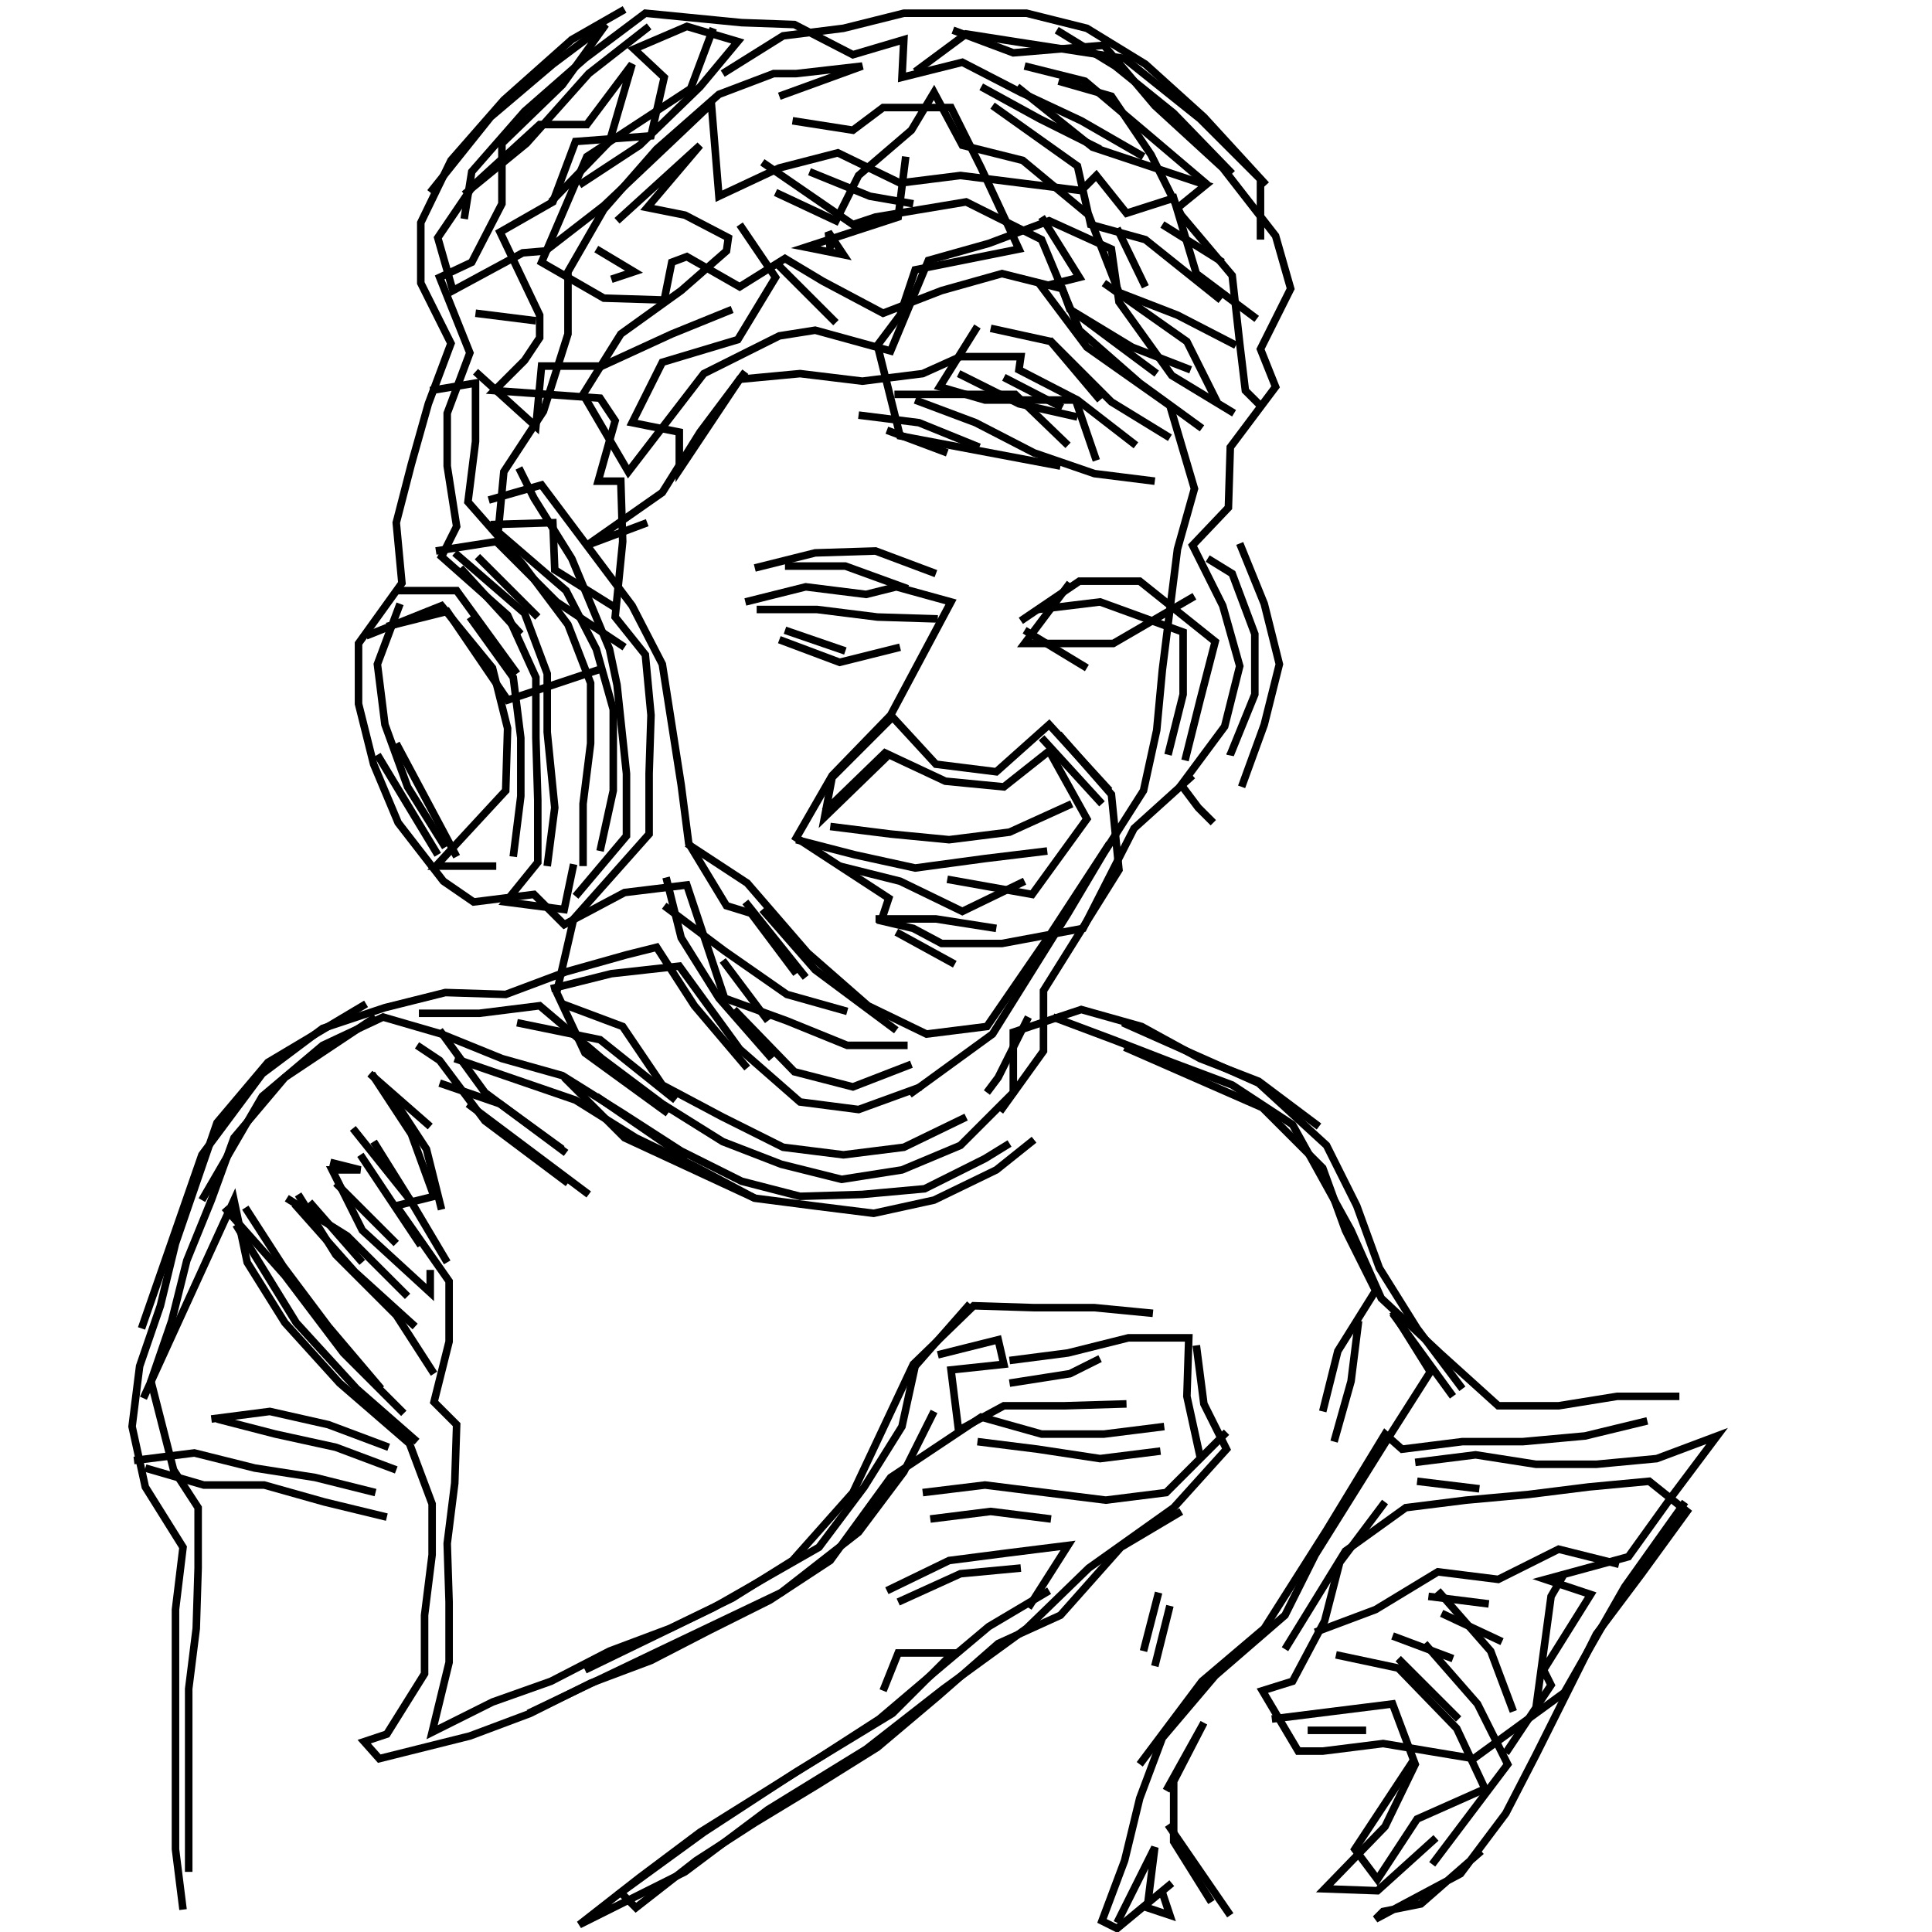 <?xml version="1.0" encoding="UTF-8"?>
<svg xmlns="http://www.w3.org/2000/svg" xmlns:xlink="http://www.w3.org/1999/xlink" width="1935.118" height="1935.118" viewBox="0 0 1935.118 1935.118" version="1.1">
<g id="surface1">
<path style="fill:none;stroke-width:2;stroke-linecap:butt;stroke-linejoin:miter;stroke:rgb(0%,0%,0%);stroke-opacity:1;stroke-miterlimit:4;" d="M 165.5 2.5 L 151.5 10.5 L 133.5 26.5 L 119.5 42.5 L 111.5 59 L 111.5 75 L 119.5 91 L 113.5 107 L 109 123 L 105 138.5 L 106.5 154.5 L 95 170.5 L 95 186.5 L 99 202.5 L 105.5 218 L 117.5 233.5 L 125.5 239 L 141.5 236.999 L 149.5 245 L 165.5 236.5 L 182 234.5 L 192 264.5 L 208.5 270.5 L 224.5 277 L 240.5 277 " transform="matrix(3.78,0,0,3.78,0,0)"/>
<path style="fill:none;stroke-width:2;stroke-linecap:butt;stroke-linejoin:miter;stroke:rgb(0%,0%,0%);stroke-opacity:1;stroke-miterlimit:4;" d="M 253 255.5 L 237.5 247 " transform="matrix(3.78,0,0,3.78,0,0)"/>
<path style="fill:none;stroke-width:2;stroke-linecap:butt;stroke-linejoin:miter;stroke:rgb(0%,0%,0%);stroke-opacity:1;stroke-miterlimit:4;" d="M 232 243.5 L 248 243.5 L 264 246 " transform="matrix(3.78,0,0,3.78,0,0)"/>
<path style="fill:none;stroke-width:2;stroke-linecap:butt;stroke-linejoin:miter;stroke:rgb(0%,0%,0%);stroke-opacity:1;stroke-miterlimit:4;" d="M 271.5 233.5 L 255 241.501 L 238.5 233.5 L 222.5 229.5 " transform="matrix(3.78,0,0,3.78,0,0)"/>
<path style="fill:none;stroke-width:2;stroke-linecap:butt;stroke-linejoin:miter;stroke:rgb(0%,0%,0%);stroke-opacity:1;stroke-miterlimit:4;" d="M 220 219 L 236 221 L 251.5 222.5 L 267.5 220.5 L 284 213 " transform="matrix(3.78,0,0,3.78,0,0)"/>
<path style="fill:none;stroke-width:2;stroke-linecap:butt;stroke-linejoin:miter;stroke:rgb(0%,0%,0%);stroke-opacity:1;stroke-miterlimit:4;" d="M 292 213 L 276 195.5 " transform="matrix(3.78,0,0,3.78,0,0)"/>
<path style="fill:none;stroke-width:2;stroke-linecap:butt;stroke-linejoin:miter;stroke:rgb(0%,0%,0%);stroke-opacity:1;stroke-miterlimit:4;" d="M 280.5 194.5 L 294.5 210.5 L 296.5 230.5 L 286.5 246.5 L 276.5 262.5 L 276.5 278.5 L 265 294.5 " transform="matrix(3.78,0,0,3.78,0,0)"/>
<path style="fill:none;stroke-width:2;stroke-linecap:butt;stroke-linejoin:miter;stroke:rgb(0%,0%,0%);stroke-opacity:1;stroke-miterlimit:4;" d="M 256 296 L 239.5 304 L 223.5 306 L 207.501 304 L 191.5 296 L 175.5 287.5 L 165 272 L 149 266 " transform="matrix(3.78,0,0,3.78,0,0)"/>
<path style="fill:none;stroke-width:2;stroke-linecap:butt;stroke-linejoin:miter;stroke:rgb(0%,0%,0%);stroke-opacity:1;stroke-miterlimit:4;" d="M 146 262 L 162 258 L 180 256 L 196 278 L 212 292 L 227.5 294 L 244 288 " transform="matrix(3.78,0,0,3.78,0,0)"/>
<path style="fill:none;stroke-width:2;stroke-linecap:butt;stroke-linejoin:miter;stroke:rgb(0%,0%,0%);stroke-opacity:1;stroke-miterlimit:4;" d="M 241.501 282 L 226 288 L 210.5 284 L 194.5 267.5 " transform="matrix(3.78,0,0,3.78,0,0)"/>
<path style="fill:none;stroke-width:2;stroke-linecap:butt;stroke-linejoin:miter;stroke:rgb(0%,0%,0%);stroke-opacity:1;stroke-miterlimit:4;" d="M 203.5 270.5 L 191.5 254.5 " transform="matrix(3.78,0,0,3.78,0,0)"/>
<path style="fill:none;stroke-width:2;stroke-linecap:butt;stroke-linejoin:miter;stroke:rgb(0%,0%,0%);stroke-opacity:1;stroke-miterlimit:4;" d="M 197.5 239 L 213.5 259 " transform="matrix(3.78,0,0,3.78,0,0)"/>
<path style="fill:none;stroke-width:2;stroke-linecap:butt;stroke-linejoin:miter;stroke:rgb(0%,0%,0%);stroke-opacity:1;stroke-miterlimit:4;" d="M 224.5 268 L 208.5 263.5 L 192 252 L 176 240 " transform="matrix(3.78,0,0,3.78,0,0)"/>
<path style="fill:none;stroke-width:2;stroke-linecap:butt;stroke-linejoin:miter;stroke:rgb(0%,0%,0%);stroke-opacity:1;stroke-miterlimit:4;" d="M 176.5 232.5 L 180.5 248.5 L 190.5 264.5 L 204.5 280.5 " transform="matrix(3.78,0,0,3.78,0,0)"/>
<path style="fill:none;stroke-width:2;stroke-linecap:butt;stroke-linejoin:miter;stroke:rgb(0%,0%,0%);stroke-opacity:1;stroke-miterlimit:4;" d="M 177 295 L 155 279 L 147.5 263 L 152 243.5 L 172 221 L 172 205 L 172.5 189.5 L 171 173.499 L 163 163.5 L 165 143.5 L 164.5 127.5 L 158.5 127.5 L 163 111.5 L 159 105.5 L 131 103.5 L 139 95.5 L 143 89.5 L 143 83.5 L 132.5 61.5 L 146.5 53.5 L 152.5 37.5 L 172.5 36 L 176 20.5 L 168 13 L 182 7 L 195.5 11 L 185.5 23 L 169.5 38.5 L 153.5 49 " transform="matrix(3.78,0,0,3.78,0,0)"/>
<path style="fill:none;stroke-width:2;stroke-linecap:butt;stroke-linejoin:miter;stroke:rgb(0%,0%,0%);stroke-opacity:1;stroke-miterlimit:4;" d="M 146 53.5 L 161.5 37.5 L 167.5 17.001 L 155.5 33 L 143 33 L 125.5 49 L 116 63 L 120 77 L 138.5 67 L 144.5 66.5 L 160 54.5 L 178.5 37 L 188.5 27.5 L 190.5 52 L 206.5 44.5 L 222 40.5 L 238.5 48.5 L 254.5 46.499 L 270.5 48.5 L 286.5 50.5 L 290.5 46.499 L 298.5 56.5 L 311 52.5 L 317 72.5 L 333 84.5 " transform="matrix(3.78,0,0,3.78,0,0)"/>
<path style="fill:none;stroke-width:2;stroke-linecap:butt;stroke-linejoin:miter;stroke:rgb(0%,0%,0%);stroke-opacity:1;stroke-miterlimit:4;" d="M 324 69.5 L 308 59.5 " transform="matrix(3.78,0,0,3.78,0,0)"/>
<path style="fill:none;stroke-width:2;stroke-linecap:butt;stroke-linejoin:miter;stroke:rgb(0%,0%,0%);stroke-opacity:1;stroke-miterlimit:4;" d="M 296 60.5 L 303.5 75.999 " transform="matrix(3.78,0,0,3.78,0,0)"/>
<path style="fill:none;stroke-width:2;stroke-linecap:butt;stroke-linejoin:miter;stroke:rgb(0%,0%,0%);stroke-opacity:1;stroke-miterlimit:4;" d="M 292.5 75 L 314.5 90.5 L 322.5 106.5 " transform="matrix(3.78,0,0,3.78,0,0)"/>
<path style="fill:none;stroke-width:2;stroke-linecap:butt;stroke-linejoin:miter;stroke:rgb(0%,0%,0%);stroke-opacity:1;stroke-miterlimit:4;" d="M 328.5 144.001 L 335 160 L 339 176 L 335 192 L 329 208.5 " transform="matrix(3.78,0,0,3.78,0,0)"/>
<path style="fill:none;stroke-width:2;stroke-linecap:butt;stroke-linejoin:miter;stroke:rgb(0%,0%,0%);stroke-opacity:1;stroke-miterlimit:4;" d="M 326 199.5 L 326 200 L 332.5 184 L 332.5 168 L 326.5 152 L 320 148 " transform="matrix(3.78,0,0,3.78,0,0)"/>
<path style="fill:none;stroke-width:2;stroke-linecap:butt;stroke-linejoin:miter;stroke:rgb(0%,0%,0%);stroke-opacity:1;stroke-miterlimit:4;" d="M 310 116 L 294.5 106.5 L 278.5 90.5 L 262.5 87 " transform="matrix(3.78,0,0,3.78,0,0)"/>
<path style="fill:none;stroke-width:2;stroke-linecap:butt;stroke-linejoin:miter;stroke:rgb(0%,0%,0%);stroke-opacity:1;stroke-miterlimit:4;" d="M 259 86.5 L 249 102.5 L 261 106 L 285 106 L 290.5 122 " transform="matrix(3.78,0,0,3.78,0,0)"/>
<path style="fill:none;stroke-width:2;stroke-linecap:butt;stroke-linejoin:miter;stroke:rgb(0%,0%,0%);stroke-opacity:1;stroke-miterlimit:4;" d="M 281.5 108 L 266 100 " transform="matrix(3.78,0,0,3.78,0,0)"/>
<path style="fill:none;stroke-width:2;stroke-linecap:butt;stroke-linejoin:miter;stroke:rgb(0%,0%,0%);stroke-opacity:1;stroke-miterlimit:4;" d="M 254 99 L 270 107 L 285.5 110.5 " transform="matrix(3.78,0,0,3.78,0,0)"/>
<path style="fill:none;stroke-width:2;stroke-linecap:butt;stroke-linejoin:miter;stroke:rgb(0%,0%,0%);stroke-opacity:1;stroke-miterlimit:4;" d="M 281 123.5 L 238.5 115.5 L 232.5 91.5 L 238.5 83.5 L 242.5 71.5 L 270 66 L 260 44.5 L 252 28.5 L 234 28.5 L 226 34.5 L 210 32 " transform="matrix(3.78,0,0,3.78,0,0)"/>
<path style="fill:none;stroke-width:2;stroke-linecap:butt;stroke-linejoin:miter;stroke:rgb(0%,0%,0%);stroke-opacity:1;stroke-miterlimit:4;" d="M 206.5 25.5 L 228.5 17.5 L 211 19.5 L 205 19.5 L 190.5 25 L 174 39.5 L 160 55.5 L 150.5 72 L 150.5 88.5 L 144.001 109 L 133.5 125 L 132 141 L 150 156.5 L 158 172 L 162.5 188 L 162.5 209.5 L 159 225.5 " transform="matrix(3.78,0,0,3.78,0,0)"/>
<path style="fill:none;stroke-width:2;stroke-linecap:butt;stroke-linejoin:miter;stroke:rgb(0%,0%,0%);stroke-opacity:1;stroke-miterlimit:4;" d="M 182 223.5 L 198 234 L 214 252.5 L 230 266.499 L 245.5 274 L 261.5 272 L 278 248 L 294 223.5 " transform="matrix(3.78,0,0,3.78,0,0)"/>
<path style="fill:none;stroke-width:2;stroke-linecap:butt;stroke-linejoin:miter;stroke:rgb(0%,0%,0%);stroke-opacity:1;stroke-miterlimit:4;" d="M 309.5 200 L 313.5 184 L 313.5 167.5 L 291.5 159.5 L 275 161.5 " transform="matrix(3.78,0,0,3.78,0,0)"/>
<path style="fill:none;stroke-width:2;stroke-linecap:butt;stroke-linejoin:miter;stroke:rgb(0%,0%,0%);stroke-opacity:1;stroke-miterlimit:4;" d="M 270.5 164.5 L 286 154 L 302 154 L 322 170 L 318 185.5 L 314 201.5 " transform="matrix(3.78,0,0,3.78,0,0)"/>
<path style="fill:none;stroke-width:2;stroke-linecap:butt;stroke-linejoin:miter;stroke:rgb(0%,0%,0%);stroke-opacity:1;stroke-miterlimit:4;" d="M 288 177 L 271.5 167 " transform="matrix(3.78,0,0,3.78,0,0)"/>
<path style="fill:none;stroke-width:2;stroke-linecap:butt;stroke-linejoin:miter;stroke:rgb(0%,0%,0%);stroke-opacity:1;stroke-miterlimit:4;" d="M 283.5 154.5 L 271.5 170.5 L 295 170.5 L 316.5 158 " transform="matrix(3.78,0,0,3.78,0,0)"/>
<path style="fill:none;stroke-width:2;stroke-linecap:butt;stroke-linejoin:miter;stroke:rgb(0%,0%,0%);stroke-opacity:1;stroke-miterlimit:4;" d="M 334 107.5 L 329.999 103.5 L 328.5 91 L 326.5 73 L 313 57 L 305.001 41 L 294.5 25.5 L 280.5 21.5 " transform="matrix(3.78,0,0,3.78,0,0)"/>
<path style="fill:none;stroke-width:2;stroke-linecap:butt;stroke-linejoin:miter;stroke:rgb(0%,0%,0%);stroke-opacity:1;stroke-miterlimit:4;" d="M 271.5 17.5 L 287.5 21.5 L 303.5 35 L 320 49 " transform="matrix(3.78,0,0,3.78,0,0)"/>
<path style="fill:none;stroke-width:2;stroke-linecap:butt;stroke-linejoin:miter;stroke:rgb(0%,0%,0%);stroke-opacity:1;stroke-miterlimit:4;" d="M 326.5 46 L 311 30 L 295.5 17.5 L 280 8 " transform="matrix(3.78,0,0,3.78,0,0)"/>
<path style="fill:none;stroke-width:2;stroke-linecap:butt;stroke-linejoin:miter;stroke:rgb(0%,0%,0%);stroke-opacity:1;stroke-miterlimit:4;" d="M 269.5 23 L 289.5 39 L 319.5 49 L 311.5 55.5 " transform="matrix(3.78,0,0,3.78,0,0)"/>
<path style="fill:none;stroke-width:2;stroke-linecap:butt;stroke-linejoin:miter;stroke:rgb(0%,0%,0%);stroke-opacity:1;stroke-miterlimit:4;" d="M 291.5 39.5 L 275.5 31.5 L 260 23 " transform="matrix(3.78,0,0,3.78,0,0)"/>
<path style="fill:none;stroke-width:2;stroke-linecap:butt;stroke-linejoin:miter;stroke:rgb(0%,0%,0%);stroke-opacity:1;stroke-miterlimit:4;" d="M 263 28 L 285.5 44 L 289 59.5 L 303.5 63.5 L 323.5 79.5 " transform="matrix(3.78,0,0,3.78,0,0)"/>
<path style="fill:none;stroke-width:2;stroke-linecap:butt;stroke-linejoin:miter;stroke:rgb(0%,0%,0%);stroke-opacity:1;stroke-miterlimit:4;" d="M 334 63.5 L 334 47.5 L 318 31.5 L 298 15.5 L 272 11.5 L 256 9 L 242.5 19 " transform="matrix(3.78,0,0,3.78,0,0)"/>
<path style="fill:none;stroke-width:2;stroke-linecap:butt;stroke-linejoin:miter;stroke:rgb(0%,0%,0%);stroke-opacity:1;stroke-miterlimit:4;" d="M 252.5 8 L 268.5 14 L 292.5 12 L 306 28 L 324 44.5 L 338 62.5 L 342 76.5 L 334 92.5 L 338 102.5 L 326 118.5 L 325.5 134.5 L 316 144.5 L 324 160.5 L 328.5 176.5 L 324.5 192.5 L 313 208 L 317.5 214 L 321.5 218 " transform="matrix(3.78,0,0,3.78,0,0)"/>
<path style="fill:none;stroke-width:2;stroke-linecap:butt;stroke-linejoin:miter;stroke:rgb(0%,0%,0%);stroke-opacity:1;stroke-miterlimit:4;" d="M 277.5 225.5 L 261 227.5 L 242.5 230 L 226.5 226.5 L 211 222.5 " transform="matrix(3.78,0,0,3.78,0,0)"/>
<path style="fill:none;stroke-width:2;stroke-linecap:butt;stroke-linejoin:miter;stroke:rgb(0%,0%,0%);stroke-opacity:1;stroke-miterlimit:4;" d="M 218.5 215 L 234.5 199.5 L 250.5 207 L 266 208.5 L 278 199 L 288 217 L 273.5 236.999 L 251 233 " transform="matrix(3.78,0,0,3.78,0,0)"/>
<path style="fill:none;stroke-width:2;stroke-linecap:butt;stroke-linejoin:miter;stroke:rgb(0%,0%,0%);stroke-opacity:1;stroke-miterlimit:4;" d="M 235 200.5 L 218.5 216.5 L 220.5 206 L 236.5 190 L 248 202.5 L 264 204.5 L 278 192 L 294 209.5 " transform="matrix(3.78,0,0,3.78,0,0)"/>
<path style="fill:none;stroke-width:2;stroke-linecap:butt;stroke-linejoin:miter;stroke:rgb(0%,0%,0%);stroke-opacity:1;stroke-miterlimit:4;" d="M 316 205.5 L 300.499 219.5 L 287 246 L 265.5 250 L 249.5 250 L 242 246 L 233.5 244 L 235.5 238 L 211 222 L 220.5 205.5 L 236 189.5 L 252 159.5 L 237.5 155.5 L 229.5 157.5 L 213.5 155.5 L 197.5 159.5 " transform="matrix(3.78,0,0,3.78,0,0)"/>
<path style="fill:none;stroke-width:2;stroke-linecap:butt;stroke-linejoin:miter;stroke:rgb(0%,0%,0%);stroke-opacity:1;stroke-miterlimit:4;" d="M 200.5 161.5 L 216.5 161.5 L 232.5 163.5 L 248.5 164 " transform="matrix(3.78,0,0,3.78,0,0)"/>
<path style="fill:none;stroke-width:2;stroke-linecap:butt;stroke-linejoin:miter;stroke:rgb(0%,0%,0%);stroke-opacity:1;stroke-miterlimit:4;" d="M 224 172.5 L 208 167 " transform="matrix(3.78,0,0,3.78,0,0)"/>
<path style="fill:none;stroke-width:2;stroke-linecap:butt;stroke-linejoin:miter;stroke:rgb(0%,0%,0%);stroke-opacity:1;stroke-miterlimit:4;" d="M 206.5 169.5 L 222.5 175.5 L 238.5 171.5 " transform="matrix(3.78,0,0,3.78,0,0)"/>
<path style="fill:none;stroke-width:2;stroke-linecap:butt;stroke-linejoin:miter;stroke:rgb(0%,0%,0%);stroke-opacity:1;stroke-miterlimit:4;" d="M 240.5 156 L 224 150 L 208 150 " transform="matrix(3.78,0,0,3.78,0,0)"/>
<path style="fill:none;stroke-width:2;stroke-linecap:butt;stroke-linejoin:miter;stroke:rgb(0%,0%,0%);stroke-opacity:1;stroke-miterlimit:4;" d="M 200 150.5 L 216 146.5 L 232 146 L 248 152 " transform="matrix(3.78,0,0,3.78,0,0)"/>
<path style="fill:none;stroke-width:2;stroke-linecap:butt;stroke-linejoin:miter;stroke:rgb(0%,0%,0%);stroke-opacity:1;stroke-miterlimit:4;" d="M 251 120 L 235 114 " transform="matrix(3.78,0,0,3.78,0,0)"/>
<path style="fill:none;stroke-width:2;stroke-linecap:butt;stroke-linejoin:miter;stroke:rgb(0%,0%,0%);stroke-opacity:1;stroke-miterlimit:4;" d="M 227.5 109.999 L 243.5 112 L 259.5 118.5 " transform="matrix(3.78,0,0,3.78,0,0)"/>
<path style="fill:none;stroke-width:2;stroke-linecap:butt;stroke-linejoin:miter;stroke:rgb(0%,0%,0%);stroke-opacity:1;stroke-miterlimit:4;" d="M 242.5 106 L 258.5 112 L 274 120 L 290 125.5 L 306 127.5 " transform="matrix(3.78,0,0,3.78,0,0)"/>
<path style="fill:none;stroke-width:2;stroke-linecap:butt;stroke-linejoin:miter;stroke:rgb(0%,0%,0%);stroke-opacity:1;stroke-miterlimit:4;" d="M 327.5 91.5 L 312 83.5 L 296.5 77.5 L 288.5 57 L 271.001 42.5 L 255 38.5 L 247.5 24.5 L 241.501 34.5 L 227.5 46.499 L 221.5 58.5 L 205.5 51.001 " transform="matrix(3.78,0,0,3.78,0,0)"/>
<path style="fill:none;stroke-width:2;stroke-linecap:butt;stroke-linejoin:miter;stroke:rgb(0%,0%,0%);stroke-opacity:1;stroke-miterlimit:4;" d="M 202 43 L 226 59.5 L 232 57.5 L 256 53.5 L 276 63.5 L 286 87.5 L 302 101.5 L 318.5 113.5 " transform="matrix(3.78,0,0,3.78,0,0)"/>
<path style="fill:none;stroke-width:2;stroke-linecap:butt;stroke-linejoin:miter;stroke:rgb(0%,0%,0%);stroke-opacity:1;stroke-miterlimit:4;" d="M 301 118 L 285.5 106 L 270 98 L 270.5 94.5 L 254.5 94.5 L 244.5 99 L 228.5 101 L 212 99 L 196 100.5 L 180 124.5 L 180 114.501 L 167.5 112 L 175.5 96 L 195.5 90 L 205.5 73.5 L 196 59.5 " transform="matrix(3.78,0,0,3.78,0,0)"/>
<path style="fill:none;stroke-width:2;stroke-linecap:butt;stroke-linejoin:miter;stroke:rgb(0%,0%,0%);stroke-opacity:1;stroke-miterlimit:4;" d="M 205.5 69.5 L 221.5 85.5 " transform="matrix(3.78,0,0,3.78,0,0)"/>
<path style="fill:none;stroke-width:2;stroke-linecap:butt;stroke-linejoin:miter;stroke:rgb(0%,0%,0%);stroke-opacity:1;stroke-miterlimit:4;" d="M 236.999 104.5 L 269 104.5 L 283 118 " transform="matrix(3.78,0,0,3.78,0,0)"/>
<path style="fill:none;stroke-width:2;stroke-linecap:butt;stroke-linejoin:miter;stroke:rgb(0%,0%,0%);stroke-opacity:1;stroke-miterlimit:4;" d="M 291.5 106 L 278 90 " transform="matrix(3.78,0,0,3.78,0,0)"/>
<path style="fill:none;stroke-width:2;stroke-linecap:butt;stroke-linejoin:miter;stroke:rgb(0%,0%,0%);stroke-opacity:1;stroke-miterlimit:4;" d="M 285 83 L 306.5 99 " transform="matrix(3.78,0,0,3.78,0,0)"/>
<path style="fill:none;stroke-width:2;stroke-linecap:butt;stroke-linejoin:miter;stroke:rgb(0%,0%,0%);stroke-opacity:1;stroke-miterlimit:4;" d="M 327 109.5 L 310.5 99.5 L 296.5 80 L 294.5 66 L 278 58.5 L 262 64.5 L 246 69 L 236 93 L 216 87.5 L 206.5 89 L 186.5 99 L 166.5 125 L 154.5 104.5 L 164.5 88.5 L 180.5 77 L 192.5 66.5 L 193 63 L 181.5 57 L 171.5 55 L 185.5 38.5 L 163.5 58.5 " transform="matrix(3.78,0,0,3.78,0,0)"/>
<path style="fill:none;stroke-width:2;stroke-linecap:butt;stroke-linejoin:miter;stroke:rgb(0%,0%,0%);stroke-opacity:1;stroke-miterlimit:4;" d="M 158 66 L 168 72 L 162 74 " transform="matrix(3.78,0,0,3.78,0,0)"/>
<path style="fill:none;stroke-width:2;stroke-linecap:butt;stroke-linejoin:miter;stroke:rgb(0%,0%,0%);stroke-opacity:1;stroke-miterlimit:4;" d="M 194 82 L 178.001 88.5 L 159.5 97 L 143.5 97 L 142 113 L 126 98.5 " transform="matrix(3.78,0,0,3.78,0,0)"/>
<path style="fill:none;stroke-width:2;stroke-linecap:butt;stroke-linejoin:miter;stroke:rgb(0%,0%,0%);stroke-opacity:1;stroke-miterlimit:4;" d="M 114 103.5 L 126 101.5 L 126 117 L 124 133 L 138.5 149.5 L 150.5 165.5 L 156.5 181 L 156.5 197 L 154.5 213 L 154.5 229.5 " transform="matrix(3.78,0,0,3.78,0,0)"/>
<path style="fill:none;stroke-width:2;stroke-linecap:butt;stroke-linejoin:miter;stroke:rgb(0%,0%,0%);stroke-opacity:1;stroke-miterlimit:4;" d="M 137 271.001 L 159 275.5 L 179 291.5 " transform="matrix(3.78,0,0,3.78,0,0)"/>
<path style="fill:none;stroke-width:2;stroke-linecap:butt;stroke-linejoin:miter;stroke:rgb(0%,0%,0%);stroke-opacity:1;stroke-miterlimit:4;" d="M 198 283 L 184 266.499 L 174 251 L 166 253 L 150 257.5 L 134 263.5 L 118 263 L 102 267 L 85.5 272.5 L 69.5 284.5 L 53.5 306 L 37.5 352 " transform="matrix(3.78,0,0,3.78,0,0)"/>
<path style="fill:none;stroke-width:2;stroke-linecap:butt;stroke-linejoin:miter;stroke:rgb(0%,0%,0%);stroke-opacity:1;stroke-miterlimit:4;" d="M 38 370.5 L 62 318 L 65.5 334.501 L 75.5 350.5 L 90 366.5 L 108.5 382.5 L 114.501 398.5 L 114.501 412 L 112.5 428 L 112.5 443.5 L 102.5 459.5 L 96.5 461.501 L 100.5 466 L 124.5 460 L 140.5 454 L 156.5 446 L 172.5 440 L 188 432.001 L 204 424 L 220 413.5 L 236 391.5 L 260 375.5 L 276 380 L 292.5 380 L 308.5 378 " transform="matrix(3.78,0,0,3.78,0,0)"/>
<path style="fill:none;stroke-width:2;stroke-linecap:butt;stroke-linejoin:miter;stroke:rgb(0%,0%,0%);stroke-opacity:1;stroke-miterlimit:4;" d="M 318 386 L 314.5 370 L 315 354.5 L 299 354.5 L 283 358.5 L 267.5 360.5 " transform="matrix(3.78,0,0,3.78,0,0)"/>
<path style="fill:none;stroke-width:2;stroke-linecap:butt;stroke-linejoin:miter;stroke:rgb(0%,0%,0%);stroke-opacity:1;stroke-miterlimit:4;" d="M 267.5 366.5 L 283.5 363.999 L 291.5 360 " transform="matrix(3.78,0,0,3.78,0,0)"/>
<path style="fill:none;stroke-width:2;stroke-linecap:butt;stroke-linejoin:miter;stroke:rgb(0%,0%,0%);stroke-opacity:1;stroke-miterlimit:4;" d="M 298.5 372 L 282 372.5 L 266 372.5 L 254 379 L 252 363 L 266 361.5 L 264.5 355 L 248.5 359 " transform="matrix(3.78,0,0,3.78,0,0)"/>
<path style="fill:none;stroke-width:2;stroke-linecap:butt;stroke-linejoin:miter;stroke:rgb(0%,0%,0%);stroke-opacity:1;stroke-miterlimit:4;" d="M 247.5 374 L 239.5 390 L 227.5 406 L 207 422 L 174.5 437.5 L 140 454 " transform="matrix(3.78,0,0,3.78,0,0)"/>
<path style="fill:none;stroke-width:2;stroke-linecap:butt;stroke-linejoin:miter;stroke:rgb(0%,0%,0%);stroke-opacity:1;stroke-miterlimit:4;" d="M 234 448 L 238 438 L 252.5 438 L 236.5 454 L 211 469.5 L 186.5 485.5 L 164.5 501.5 L 168.5 505.5 L 184.5 493 L 200 483 L 216.5 473 L 232.5 463 L 248.5 449.5 L 264.5 435.5 L 281 428 L 297 410 L 313 400.5 " transform="matrix(3.78,0,0,3.78,0,0)"/>
<path style="fill:none;stroke-width:2;stroke-linecap:butt;stroke-linejoin:miter;stroke:rgb(0%,0%,0%);stroke-opacity:1;stroke-miterlimit:4;" d="M 307.5 384.5 L 291.5 386.5 L 275 384 L 259 382 " transform="matrix(3.78,0,0,3.78,0,0)"/>
<path style="fill:none;stroke-width:2;stroke-linecap:butt;stroke-linejoin:miter;stroke:rgb(0%,0%,0%);stroke-opacity:1;stroke-miterlimit:4;" d="M 244.5 395.5 L 261 393.499 L 277 395.5 L 293 397.5 L 309 395.5 L 325 379.5 " transform="matrix(3.78,0,0,3.78,0,0)"/>
<path style="fill:none;stroke-width:2;stroke-linecap:butt;stroke-linejoin:miter;stroke:rgb(0%,0%,0%);stroke-opacity:1;stroke-miterlimit:4;" d="M 317 356.5 L 319 372 L 325 384 L 311 399.5 L 288.5 415.5 L 272 431.5 L 250 447.5 L 229.5 463.5 L 203.5 479.5 L 181.5 496 L 153.5 510 L 169.5 497.5 L 185.5 485.5 L 201.5 475.5 L 217.5 465.5 L 233 455.5 L 249.5 441.5 L 262 431 L 278 421.5 " transform="matrix(3.78,0,0,3.78,0,0)"/>
<path style="fill:none;stroke-width:2;stroke-linecap:butt;stroke-linejoin:miter;stroke:rgb(0%,0%,0%);stroke-opacity:1;stroke-miterlimit:4;" d="M 278.5 402.5 L 262.5 400.5 L 246.5 402.5 " transform="matrix(3.78,0,0,3.78,0,0)"/>
<path style="fill:none;stroke-width:2;stroke-linecap:butt;stroke-linejoin:miter;stroke:rgb(0%,0%,0%);stroke-opacity:1;stroke-miterlimit:4;" d="M 235 421.5 L 251.5 413.5 L 267 411.5 L 283 409.5 L 272.5 426 " transform="matrix(3.78,0,0,3.78,0,0)"/>
<path style="fill:none;stroke-width:2;stroke-linecap:butt;stroke-linejoin:miter;stroke:rgb(0%,0%,0%);stroke-opacity:1;stroke-miterlimit:4;" d="M 270.5 415.5 L 254.5 417 L 238 424.5 " transform="matrix(3.78,0,0,3.78,0,0)"/>
<path style="fill:none;stroke-width:2;stroke-linecap:butt;stroke-linejoin:miter;stroke:rgb(0%,0%,0%);stroke-opacity:1;stroke-miterlimit:4;" d="M 303 437.5 L 307 422 " transform="matrix(3.78,0,0,3.78,0,0)"/>
<path style="fill:none;stroke-width:2;stroke-linecap:butt;stroke-linejoin:miter;stroke:rgb(0%,0%,0%);stroke-opacity:1;stroke-miterlimit:4;" d="M 310 425.5 L 306 441.5 " transform="matrix(3.78,0,0,3.78,0,0)"/>
<path style="fill:none;stroke-width:2;stroke-linecap:butt;stroke-linejoin:miter;stroke:rgb(0%,0%,0%);stroke-opacity:1;stroke-miterlimit:4;" d="M 302 467.5 L 318.5 445.5 L 335 431.5 L 351.5 405.5 L 367 380 L 371.5 384 L 387.5 382 L 403.5 382 L 420 380.5 L 436.5 376.5 " transform="matrix(3.78,0,0,3.78,0,0)"/>
<path style="fill:none;stroke-width:2;stroke-linecap:butt;stroke-linejoin:miter;stroke:rgb(0%,0%,0%);stroke-opacity:1;stroke-miterlimit:4;" d="M 392 394.5 L 375.5 392.5 " transform="matrix(3.78,0,0,3.78,0,0)"/>
<path style="fill:none;stroke-width:2;stroke-linecap:butt;stroke-linejoin:miter;stroke:rgb(0%,0%,0%);stroke-opacity:1;stroke-miterlimit:4;" d="M 375 387.5 L 391 385.5 L 407 388 L 423 388 L 439 386.5 L 455 380.5 L 443 396.5 L 431.5 412.5 L 409.5 418.5 L 421.5 422.5 L 409 442.5 L 411 446.5 L 399 464.5 L 407 452.5 L 411 423 L 414.5 417 " transform="matrix(3.78,0,0,3.78,0,0)"/>
<path style="fill:none;stroke-width:2;stroke-linecap:butt;stroke-linejoin:miter;stroke:rgb(0%,0%,0%);stroke-opacity:1;stroke-miterlimit:4;" d="M 398.001 435 L 382 427.499 " transform="matrix(3.78,0,0,3.78,0,0)"/>
<path style="fill:none;stroke-width:2;stroke-linecap:butt;stroke-linejoin:miter;stroke:rgb(0%,0%,0%);stroke-opacity:1;stroke-miterlimit:4;" d="M 378.5 423 L 394.5 425 " transform="matrix(3.78,0,0,3.78,0,0)"/>
<path style="fill:none;stroke-width:2;stroke-linecap:butt;stroke-linejoin:miter;stroke:rgb(0%,0%,0%);stroke-opacity:1;stroke-miterlimit:4;" d="M 381 421.5 L 395 437.5 L 401 453.5 " transform="matrix(3.78,0,0,3.78,0,0)"/>
<path style="fill:none;stroke-width:2;stroke-linecap:butt;stroke-linejoin:miter;stroke:rgb(0%,0%,0%);stroke-opacity:1;stroke-miterlimit:4;" d="M 386.5 455.5 L 370.5 439.5 " transform="matrix(3.78,0,0,3.78,0,0)"/>
<path style="fill:none;stroke-width:2;stroke-linecap:butt;stroke-linejoin:miter;stroke:rgb(0%,0%,0%);stroke-opacity:1;stroke-miterlimit:4;" d="M 369 433.5 L 385 439.5 " transform="matrix(3.78,0,0,3.78,0,0)"/>
<path style="fill:none;stroke-width:2;stroke-linecap:butt;stroke-linejoin:miter;stroke:rgb(0%,0%,0%);stroke-opacity:1;stroke-miterlimit:4;" d="M 377.5 435.5 L 391.5 451.5 L 399.5 467.5 L 379.5 494 " transform="matrix(3.78,0,0,3.78,0,0)"/>
<path style="fill:none;stroke-width:2;stroke-linecap:butt;stroke-linejoin:miter;stroke:rgb(0%,0%,0%);stroke-opacity:1;stroke-miterlimit:4;" d="M 374.5 466.5 L 359 490 L 365 498 L 375.5 482 L 393.499 474 L 386 458 L 370.5 442 L 354 438.5 " transform="matrix(3.78,0,0,3.78,0,0)"/>
<path style="fill:none;stroke-width:2;stroke-linecap:butt;stroke-linejoin:miter;stroke:rgb(0%,0%,0%);stroke-opacity:1;stroke-miterlimit:4;" d="M 348.5 432.5 L 364.5 426.5 L 381 416.5 L 397 418.5 L 413 410.5 L 429 414.5 " transform="matrix(3.78,0,0,3.78,0,0)"/>
<path style="fill:none;stroke-width:2;stroke-linecap:butt;stroke-linejoin:miter;stroke:rgb(0%,0%,0%);stroke-opacity:1;stroke-miterlimit:4;" d="M 385 370 L 369 348 " transform="matrix(3.78,0,0,3.78,0,0)"/>
<path style="fill:none;stroke-width:2;stroke-linecap:butt;stroke-linejoin:miter;stroke:rgb(0%,0%,0%);stroke-opacity:1;stroke-miterlimit:4;" d="M 369 347.5 L 379 363.5 L 368.501 380 L 348.5 412 L 340.5 428 L 322 444 L 308 460.5 L 302 476.5 L 298 493 L 292 509 L 296 511 L 310.5 499 " transform="matrix(3.78,0,0,3.78,0,0)"/>
<path style="fill:none;stroke-width:2;stroke-linecap:butt;stroke-linejoin:miter;stroke:rgb(0%,0%,0%);stroke-opacity:1;stroke-miterlimit:4;" d="M 309.5 483.5 L 326 507.5 " transform="matrix(3.78,0,0,3.78,0,0)"/>
<path style="fill:none;stroke-width:2;stroke-linecap:butt;stroke-linejoin:miter;stroke:rgb(0%,0%,0%);stroke-opacity:1;stroke-miterlimit:4;" d="M 321 504 L 311 488 L 311 472 L 319 456.5 L 309 474.5 " transform="matrix(3.78,0,0,3.78,0,0)"/>
<path style="fill:none;stroke-width:2;stroke-linecap:butt;stroke-linejoin:miter;stroke:rgb(0%,0%,0%);stroke-opacity:1;stroke-miterlimit:4;" d="M 337 455.5 L 369 451.5 L 375 467.5 L 367 484 L 351 500.5 L 365 501 L 380.5 487 " transform="matrix(3.78,0,0,3.78,0,0)"/>
<path style="fill:none;stroke-width:2;stroke-linecap:butt;stroke-linejoin:miter;stroke:rgb(0%,0%,0%);stroke-opacity:1;stroke-miterlimit:4;" d="M 362 458.5 L 346.5 458.5 " transform="matrix(3.78,0,0,3.78,0,0)"/>
<path style="fill:none;stroke-width:2;stroke-linecap:butt;stroke-linejoin:miter;stroke:rgb(0%,0%,0%);stroke-opacity:1;stroke-miterlimit:4;" d="M 340.5 437 L 356.5 411 L 372.5 399.5 L 388.5 397.5 L 405 396 L 421 394 L 437 392.5 L 447 400.5 L 435 417 L 423 433 L 407 465 L 399 480.5 L 387 496.5 L 364.5 508.5 L 366.5 506.5 L 376.5 504.5 L 392.5 490.5 " transform="matrix(3.78,0,0,3.78,0,0)"/>
<path style="fill:none;stroke-width:2;stroke-linecap:butt;stroke-linejoin:miter;stroke:rgb(0%,0%,0%);stroke-opacity:1;stroke-miterlimit:4;" d="M 308 501.5 L 310 507.5 L 304 505.5 L 306 489.5 L 296 509.5 " transform="matrix(3.78,0,0,3.78,0,0)"/>
<path style="fill:none;stroke-width:2;stroke-linecap:butt;stroke-linejoin:miter;stroke:rgb(0%,0%,0%);stroke-opacity:1;stroke-miterlimit:4;" d="M 367 398.001 L 355 414 L 351 429.5 L 342.5 445.5 L 334.501 448 L 344 464 L 350.5 464 L 366.5 462 L 390.5 466 L 414.5 448.5 L 430.5 420.5 L 446.5 398.001 " transform="matrix(3.78,0,0,3.78,0,0)"/>
<path style="fill:none;stroke-width:2;stroke-linecap:butt;stroke-linejoin:miter;stroke:rgb(0%,0%,0%);stroke-opacity:1;stroke-miterlimit:4;" d="M 445 370 L 428.5 370 L 413 372.5 L 397 372.5 L 381.5 358.5 L 366 344 L 358 326 L 342.5 298 L 326.5 287.5 L 310.5 281.5 L 295 275.5 L 279 269.5 " transform="matrix(3.78,0,0,3.78,0,0)"/>
<path style="fill:none;stroke-width:2;stroke-linecap:butt;stroke-linejoin:miter;stroke:rgb(0%,0%,0%);stroke-opacity:1;stroke-miterlimit:4;" d="M 272.5 269.5 L 264.5 285.5 L 261.5 289.5 " transform="matrix(3.78,0,0,3.78,0,0)"/>
<path style="fill:none;stroke-width:2;stroke-linecap:butt;stroke-linejoin:miter;stroke:rgb(0%,0%,0%);stroke-opacity:1;stroke-miterlimit:4;" d="M 274 302 L 264 310 L 247.5 318 L 231.5 321.5 L 215.5 319.5 L 200 317.5 L 184 309 L 168.5 301.5 L 152.5 291.5 L 136.5 286 L 120.5 280.5 " transform="matrix(3.78,0,0,3.78,0,0)"/>
<path style="fill:none;stroke-width:2;stroke-linecap:butt;stroke-linejoin:miter;stroke:rgb(0%,0%,0%);stroke-opacity:1;stroke-miterlimit:4;" d="M 116.5 287 L 132.5 292.5 L 149 304.5 " transform="matrix(3.78,0,0,3.78,0,0)"/>
<path style="fill:none;stroke-width:2;stroke-linecap:butt;stroke-linejoin:miter;stroke:rgb(0%,0%,0%);stroke-opacity:1;stroke-miterlimit:4;" d="M 156 316.5 L 140 304.5 L 124 292.5 " transform="matrix(3.78,0,0,3.78,0,0)"/>
<path style="fill:none;stroke-width:2;stroke-linecap:butt;stroke-linejoin:miter;stroke:rgb(0%,0%,0%);stroke-opacity:1;stroke-miterlimit:4;" d="M 110.5 277 L 116.5 281 L 128.5 297 L 150.5 313.5 " transform="matrix(3.78,0,0,3.78,0,0)"/>
<path style="fill:none;stroke-width:2;stroke-linecap:butt;stroke-linejoin:miter;stroke:rgb(0%,0%,0%);stroke-opacity:1;stroke-miterlimit:4;" d="M 158 290.5 L 182 307 " transform="matrix(3.78,0,0,3.78,0,0)"/>
<path style="fill:none;stroke-width:2;stroke-linecap:butt;stroke-linejoin:miter;stroke:rgb(0%,0%,0%);stroke-opacity:1;stroke-miterlimit:4;" d="M 200 317.5 L 165.5 301.5 L 149.5 285.5 " transform="matrix(3.78,0,0,3.78,0,0)"/>
<path style="fill:none;stroke-width:2;stroke-linecap:butt;stroke-linejoin:miter;stroke:rgb(0%,0%,0%);stroke-opacity:1;stroke-miterlimit:4;" d="M 150 305.5 L 128.5 289.5 L 116.5 273 " transform="matrix(3.78,0,0,3.78,0,0)"/>
<path style="fill:none;stroke-width:2;stroke-linecap:butt;stroke-linejoin:miter;stroke:rgb(0%,0%,0%);stroke-opacity:1;stroke-miterlimit:4;" d="M 111 268.5 L 127 268.5 L 143 266.499 L 159.5 280.5 L 175.5 292.5 L 191.5 302.5 L 207 308.5 L 223 312.5 L 239 310 L 254.5 303.5 L 268.5 289.5 L 268.5 273.5 L 286.5 267.5 L 302.5 272 L 318 280.5 L 333.5 286.5 L 349.5 298.5 " transform="matrix(3.78,0,0,3.78,0,0)"/>
<path style="fill:none;stroke-width:2;stroke-linecap:butt;stroke-linejoin:miter;stroke:rgb(0%,0%,0%);stroke-opacity:1;stroke-miterlimit:4;" d="M 360 350 L 358 366 L 353.5 382 " transform="matrix(3.78,0,0,3.78,0,0)"/>
<path style="fill:none;stroke-width:2;stroke-linecap:butt;stroke-linejoin:miter;stroke:rgb(0%,0%,0%);stroke-opacity:1;stroke-miterlimit:4;" d="M 257 345.5 L 242.5 362 L 239 378 L 229 394 L 217 410 L 189 426 L 155 442.5 " transform="matrix(3.78,0,0,3.78,0,0)"/>
<path style="fill:none;stroke-width:2;stroke-linecap:butt;stroke-linejoin:miter;stroke:rgb(0%,0%,0%);stroke-opacity:1;stroke-miterlimit:4;" d="M 114 336.5 L 114 342.5 L 96 326 L 88 310 L 95.5 310 L 87.5 308 " transform="matrix(3.78,0,0,3.78,0,0)"/>
<path style="fill:none;stroke-width:2;stroke-linecap:butt;stroke-linejoin:miter;stroke:rgb(0%,0%,0%);stroke-opacity:1;stroke-miterlimit:4;" d="M 89 313.5 L 105 329.5 " transform="matrix(3.78,0,0,3.78,0,0)"/>
<path style="fill:none;stroke-width:2;stroke-linecap:butt;stroke-linejoin:miter;stroke:rgb(0%,0%,0%);stroke-opacity:1;stroke-miterlimit:4;" d="M 111.5 329.999 L 95.5 306 " transform="matrix(3.78,0,0,3.78,0,0)"/>
<path style="fill:none;stroke-width:2;stroke-linecap:butt;stroke-linejoin:miter;stroke:rgb(0%,0%,0%);stroke-opacity:1;stroke-miterlimit:4;" d="M 99 302.5 L 109 318.5 L 118.5 334.501 " transform="matrix(3.78,0,0,3.78,0,0)"/>
<path style="fill:none;stroke-width:2;stroke-linecap:butt;stroke-linejoin:miter;stroke:rgb(0%,0%,0%);stroke-opacity:1;stroke-miterlimit:4;" d="M 114 298.5 L 98 284.5 " transform="matrix(3.78,0,0,3.78,0,0)"/>
<path style="fill:none;stroke-width:2;stroke-linecap:butt;stroke-linejoin:miter;stroke:rgb(0%,0%,0%);stroke-opacity:1;stroke-miterlimit:4;" d="M 98.5 284.5 L 109 300.499 L 115 317 L 105 319.5 L 119 339.5 L 119 355.5 L 115 371.5 L 121 377.5 L 120.5 393 L 118.5 409 L 119 424.5 L 119 440.5 L 114.501 459 L 130.5 451 L 146 445.5 L 161.5 437.5 L 177.5 431.5 L 194 423.5 L 210 413.5 L 226 395.5 L 242 361.5 L 258 346 L 274 346.5 L 290 346.5 L 305.5 348 " transform="matrix(3.78,0,0,3.78,0,0)"/>
<path style="fill:none;stroke-width:2;stroke-linecap:butt;stroke-linejoin:miter;stroke:rgb(0%,0%,0%);stroke-opacity:1;stroke-miterlimit:4;" d="M 267.5 303 L 261 307 L 245 315 L 228.5 316.5 L 212 317 L 196.5 313 L 180.5 305.001 L 165 295 L 149 285 L 133 280.5 L 117 274 L 101.5 269.5 L 85.5 277 L 69.5 290.5 L 53.5 318 " transform="matrix(3.78,0,0,3.78,0,0)"/>
<path style="fill:none;stroke-width:2;stroke-linecap:butt;stroke-linejoin:miter;stroke:rgb(0%,0%,0%);stroke-opacity:1;stroke-miterlimit:4;" d="M 59.5 320 L 75.5 338 L 91 358.5 L 107 374.5 " transform="matrix(3.78,0,0,3.78,0,0)"/>
<path style="fill:none;stroke-width:2;stroke-linecap:butt;stroke-linejoin:miter;stroke:rgb(0%,0%,0%);stroke-opacity:1;stroke-miterlimit:4;" d="M 109.999 351.5 L 94 337 L 78 319 " transform="matrix(3.78,0,0,3.78,0,0)"/>
<path style="fill:none;stroke-width:2;stroke-linecap:butt;stroke-linejoin:miter;stroke:rgb(0%,0%,0%);stroke-opacity:1;stroke-miterlimit:4;" d="M 75.999 317.5 L 92 327.5 L 108 343.5 " transform="matrix(3.78,0,0,3.78,0,0)"/>
<path style="fill:none;stroke-width:2;stroke-linecap:butt;stroke-linejoin:miter;stroke:rgb(0%,0%,0%);stroke-opacity:1;stroke-miterlimit:4;" d="M 109.5 319 L 93.5 299 " transform="matrix(3.78,0,0,3.78,0,0)"/>
<path style="fill:none;stroke-width:2;stroke-linecap:butt;stroke-linejoin:miter;stroke:rgb(0%,0%,0%);stroke-opacity:1;stroke-miterlimit:4;" d="M 102.5 288.5 L 113 304.5 L 117 320.5 " transform="matrix(3.78,0,0,3.78,0,0)"/>
<path style="fill:none;stroke-width:2;stroke-linecap:butt;stroke-linejoin:miter;stroke:rgb(0%,0%,0%);stroke-opacity:1;stroke-miterlimit:4;" d="M 96 334.501 L 82 318.5 " transform="matrix(3.78,0,0,3.78,0,0)"/>
<path style="fill:none;stroke-width:2;stroke-linecap:butt;stroke-linejoin:miter;stroke:rgb(0%,0%,0%);stroke-opacity:1;stroke-miterlimit:4;" d="M 79 316.5 L 89 332.5 L 105 348.5 L 115 363.999 " transform="matrix(3.78,0,0,3.78,0,0)"/>
<path style="fill:none;stroke-width:2;stroke-linecap:butt;stroke-linejoin:miter;stroke:rgb(0%,0%,0%);stroke-opacity:1;stroke-miterlimit:4;" d="M 110.5 382 L 94.5 368 L 78.5 350.5 L 62.5 324.5 " transform="matrix(3.78,0,0,3.78,0,0)"/>
<path style="fill:none;stroke-width:2;stroke-linecap:butt;stroke-linejoin:miter;stroke:rgb(0%,0%,0%);stroke-opacity:1;stroke-miterlimit:4;" d="M 65 320 L 75 335.5 L 87 351.5 L 101 368 " transform="matrix(3.78,0,0,3.78,0,0)"/>
<path style="fill:none;stroke-width:2;stroke-linecap:butt;stroke-linejoin:miter;stroke:rgb(0%,0%,0%);stroke-opacity:1;stroke-miterlimit:4;" d="M 105 389.5 L 89 383.5 L 73 380 L 57.5 376 " transform="matrix(3.78,0,0,3.78,0,0)"/>
<path style="fill:none;stroke-width:2;stroke-linecap:butt;stroke-linejoin:miter;stroke:rgb(0%,0%,0%);stroke-opacity:1;stroke-miterlimit:4;" d="M 56 376 L 71.5 374 L 87 377.5 L 103 383.5 " transform="matrix(3.78,0,0,3.78,0,0)"/>
<path style="fill:none;stroke-width:2;stroke-linecap:butt;stroke-linejoin:miter;stroke:rgb(0%,0%,0%);stroke-opacity:1;stroke-miterlimit:4;" d="M 102.5 402 L 86 398.001 L 70 393.499 L 54 393.499 L 38.5 389 " transform="matrix(3.78,0,0,3.78,0,0)"/>
<path style="fill:none;stroke-width:2;stroke-linecap:butt;stroke-linejoin:miter;stroke:rgb(0%,0%,0%);stroke-opacity:1;stroke-miterlimit:4;" d="M 35.5 387 L 51.5 385 L 67.5 389 L 83.5 391.5 L 99.5 395.5 " transform="matrix(3.78,0,0,3.78,0,0)"/>
<path style="fill:none;stroke-width:2;stroke-linecap:butt;stroke-linejoin:miter;stroke:rgb(0%,0%,0%);stroke-opacity:1;stroke-miterlimit:4;" d="M 50 496 L 50 447.5 L 52 431.5 L 52.5 415.5 L 52.5 399.5 L 46 389.5 L 40 366 L 45.5 350 L 49.5 334 L 56 318 L 62 301.5 L 75.5 285.5 L 99.5 269.5 " transform="matrix(3.78,0,0,3.78,0,0)"/>
<path style="fill:none;stroke-width:2;stroke-linecap:butt;stroke-linejoin:miter;stroke:rgb(0%,0%,0%);stroke-opacity:1;stroke-miterlimit:4;" d="M 97 266 L 71 281.5 L 57.5 297.5 L 46.499 329.5 L 42.5 346 L 37 362 L 35 378 L 38.5 394 L 48.5 410 L 46.499 426.5 L 46.499 490 L 48.5 506 " transform="matrix(3.78,0,0,3.78,0,0)"/>
<path style="fill:none;stroke-width:2;stroke-linecap:butt;stroke-linejoin:miter;stroke:rgb(0%,0%,0%);stroke-opacity:1;stroke-miterlimit:4;" d="M 152.5 237.5 L 166 221.5 L 166 205 L 163.5 181.5 L 161.5 172 L 151.5 148 L 141.5 132 L 137.5 124 " transform="matrix(3.78,0,0,3.78,0,0)"/>
<path style="fill:none;stroke-width:2;stroke-linecap:butt;stroke-linejoin:miter;stroke:rgb(0%,0%,0%);stroke-opacity:1;stroke-miterlimit:4;" d="M 129.5 132.5 L 143.5 128.5 L 155.5 144.5 L 167.5 160.5 L 175.5 176 L 178.001 192 L 180.5 208 L 182.5 223.5 L 192.5 240 L 199 242 L 211 258 " transform="matrix(3.78,0,0,3.78,0,0)"/>
<path style="fill:none;stroke-width:2;stroke-linecap:butt;stroke-linejoin:miter;stroke:rgb(0%,0%,0%);stroke-opacity:1;stroke-miterlimit:4;" d="M 202 241 L 216 257 L 237.5 273 " transform="matrix(3.78,0,0,3.78,0,0)"/>
<path style="fill:none;stroke-width:2;stroke-linecap:butt;stroke-linejoin:miter;stroke:rgb(0%,0%,0%);stroke-opacity:1;stroke-miterlimit:4;" d="M 297.5 271.001 L 333.5 287 L 351.5 303.5 L 359.5 319.5 L 365.5 336 L 375.5 352 L 387.5 368 " transform="matrix(3.78,0,0,3.78,0,0)"/>
<path style="fill:none;stroke-width:2;stroke-linecap:butt;stroke-linejoin:miter;stroke:rgb(0%,0%,0%);stroke-opacity:1;stroke-miterlimit:4;" d="M 350.5 374 L 354.5 358 L 364.5 342 L 356.5 326 L 350.5 309.5 L 334.501 293.5 L 298 277.5 " transform="matrix(3.78,0,0,3.78,0,0)"/>
<path style="fill:none;stroke-width:2;stroke-linecap:butt;stroke-linejoin:miter;stroke:rgb(0%,0%,0%);stroke-opacity:1;stroke-miterlimit:4;" d="M 163 161 L 147 151 L 146.5 138.5 L 130 139 " transform="matrix(3.78,0,0,3.78,0,0)"/>
<path style="fill:none;stroke-width:2;stroke-linecap:butt;stroke-linejoin:miter;stroke:rgb(0%,0%,0%);stroke-opacity:1;stroke-miterlimit:4;" d="M 126.5 147.5 L 142.5 163.5 " transform="matrix(3.78,0,0,3.78,0,0)"/>
<path style="fill:none;stroke-width:2;stroke-linecap:butt;stroke-linejoin:miter;stroke:rgb(0%,0%,0%);stroke-opacity:1;stroke-miterlimit:4;" d="M 138 168 L 122 150.5 " transform="matrix(3.78,0,0,3.78,0,0)"/>
<path style="fill:none;stroke-width:2;stroke-linecap:butt;stroke-linejoin:miter;stroke:rgb(0%,0%,0%);stroke-opacity:1;stroke-miterlimit:4;" d="M 120.5 146.5 L 139 162.5 L 145 178.5 L 145 194 L 147 214 L 145 229.5 " transform="matrix(3.78,0,0,3.78,0,0)"/>
<path style="fill:none;stroke-width:2;stroke-linecap:butt;stroke-linejoin:miter;stroke:rgb(0%,0%,0%);stroke-opacity:1;stroke-miterlimit:4;" d="M 152 229 L 149.5 241 L 134 239 L 142.5 228.5 L 142.5 212 L 142 195.5 L 142 179.5 L 134.5 163 L 117 147.5 L 121 139.499 L 118.5 123.5 L 118.5 109.5 L 124.5 93.5 L 116.5 73.5 L 125 69.5 L 133 54 L 133 38 L 149 22.5 L 160.5 6.5 L 146.5 17.001 L 130 31 L 114 51.001 " transform="matrix(3.78,0,0,3.78,0,0)"/>
<path style="fill:none;stroke-width:2;stroke-linecap:butt;stroke-linejoin:miter;stroke:rgb(0%,0%,0%);stroke-opacity:1;stroke-miterlimit:4;" d="M 123 51.5 L 139.499 38 L 156 19.5 L 172 7 " transform="matrix(3.78,0,0,3.78,0,0)"/>
<path style="fill:none;stroke-width:2;stroke-linecap:butt;stroke-linejoin:miter;stroke:rgb(0%,0%,0%);stroke-opacity:1;stroke-miterlimit:4;" d="M 189 7.5 L 183 23.5 L 155.5 41.5 L 143.5 69.5 L 160 79 L 176 79.5 L 178.001 69.5 L 182 68 L 196 75.999 L 208 68.5 L 218 74.5 L 234 83 L 249.5 77 L 265.5 72.5 L 281.5 76.5 L 283.5 82 L 300 92 L 315.5 98 " transform="matrix(3.78,0,0,3.78,0,0)"/>
<path style="fill:none;stroke-width:2;stroke-linecap:butt;stroke-linejoin:miter;stroke:rgb(0%,0%,0%);stroke-opacity:1;stroke-miterlimit:4;" d="M 335.5 49 L 319 31 L 303.5 17.001 L 288 7.5 L 272 3.5 L 239.5 3.5 L 223.5 7.5 L 207.501 9.5 L 191.5 19.5 " transform="matrix(3.78,0,0,3.78,0,0)"/>
<path style="fill:none;stroke-width:2;stroke-linecap:butt;stroke-linejoin:miter;stroke:rgb(0%,0%,0%);stroke-opacity:1;stroke-miterlimit:4;" d="M 214.5 45.5 L 230.5 52 L 242 54 " transform="matrix(3.78,0,0,3.78,0,0)"/>
<path style="fill:none;stroke-width:2;stroke-linecap:butt;stroke-linejoin:miter;stroke:rgb(0%,0%,0%);stroke-opacity:1;stroke-miterlimit:4;" d="M 240 41.5 L 238 57.5 L 213.5 65.5 L 223.5 67.5 L 219.5 61.5 L 220 66 " transform="matrix(3.78,0,0,3.78,0,0)"/>
<path style="fill:none;stroke-width:2;stroke-linecap:butt;stroke-linejoin:miter;stroke:rgb(0%,0%,0%);stroke-opacity:1;stroke-miterlimit:4;" d="M 197.5 98.5 L 185.5 114.501 L 175.5 130.5 L 155.5 144.5 L 171.5 138.5 " transform="matrix(3.78,0,0,3.78,0,0)"/>
<path style="fill:none;stroke-width:2;stroke-linecap:butt;stroke-linejoin:miter;stroke:rgb(0%,0%,0%);stroke-opacity:1;stroke-miterlimit:4;" d="M 165.5 171.5 L 147.5 159.5 L 131.5 143.5 L 115.5 146 " transform="matrix(3.78,0,0,3.78,0,0)"/>
<path style="fill:none;stroke-width:2;stroke-linecap:butt;stroke-linejoin:miter;stroke:rgb(0%,0%,0%);stroke-opacity:1;stroke-miterlimit:4;" d="M 105.5 156.5 L 121 156.5 L 137 178.5 " transform="matrix(3.78,0,0,3.78,0,0)"/>
<path style="fill:none;stroke-width:2;stroke-linecap:butt;stroke-linejoin:miter;stroke:rgb(0%,0%,0%);stroke-opacity:1;stroke-miterlimit:4;" d="M 124.5 163.5 L 136 179.5 L 138 195.5 L 138 211 L 136 227 " transform="matrix(3.78,0,0,3.78,0,0)"/>
<path style="fill:none;stroke-width:2;stroke-linecap:butt;stroke-linejoin:miter;stroke:rgb(0%,0%,0%);stroke-opacity:1;stroke-miterlimit:4;" d="M 121 227 L 105 197 " transform="matrix(3.78,0,0,3.78,0,0)"/>
<path style="fill:none;stroke-width:2;stroke-linecap:butt;stroke-linejoin:miter;stroke:rgb(0%,0%,0%);stroke-opacity:1;stroke-miterlimit:4;" d="M 100 200 L 116 226.5 " transform="matrix(3.78,0,0,3.78,0,0)"/>
<path style="fill:none;stroke-width:2;stroke-linecap:butt;stroke-linejoin:miter;stroke:rgb(0%,0%,0%);stroke-opacity:1;stroke-miterlimit:4;" d="M 131.5 229.5 L 115.5 229.5 L 134 209.5 L 134.5 193 L 130.5 177 L 117 160.5 L 97 168.5 " transform="matrix(3.78,0,0,3.78,0,0)"/>
<path style="fill:none;stroke-width:2;stroke-linecap:butt;stroke-linejoin:miter;stroke:rgb(0%,0%,0%);stroke-opacity:1;stroke-miterlimit:4;" d="M 102.5 166 L 118.5 162 L 134.5 185.5 L 160 177 " transform="matrix(3.78,0,0,3.78,0,0)"/>
<path style="fill:none;stroke-width:2;stroke-linecap:butt;stroke-linejoin:miter;stroke:rgb(0%,0%,0%);stroke-opacity:1;stroke-miterlimit:4;" d="M 106 160 L 100 176 L 102 192 L 108 208.5 L 118 224.5 " transform="matrix(3.78,0,0,3.78,0,0)"/>
<path style="fill:none;stroke-width:2;stroke-linecap:butt;stroke-linejoin:miter;stroke:rgb(0%,0%,0%);stroke-opacity:1;stroke-miterlimit:4;" d="M 142 85 L 126 83 " transform="matrix(3.78,0,0,3.78,0,0)"/>
<path style="fill:none;stroke-width:2;stroke-linecap:butt;stroke-linejoin:miter;stroke:rgb(0%,0%,0%);stroke-opacity:1;stroke-miterlimit:4;" d="M 123 58 L 125 45.5 L 139 29.5 L 155 15.5 L 171 3.5 L 196.5 6 L 210.5 6.5 L 226 14.5 L 239.5 10.5 L 239 20.5 L 255 16.5 L 270.5 24.5 L 286.5 32 L 303 41.5 " transform="matrix(3.78,0,0,3.78,0,0)"/>
<path style="fill:none;stroke-width:2;stroke-linecap:butt;stroke-linejoin:miter;stroke:rgb(0%,0%,0%);stroke-opacity:1;stroke-miterlimit:4;" d="M 276 57.5 L 286 73.5 L 276 75.999 L 288 92 L 310 107.5 L 316.5 129.5 L 312 145.5 L 308 177.5 L 306.5 193.5 L 303 209.5 L 292.5 226 L 283 242 L 273 258 L 263 274 L 241 290 " transform="matrix(3.78,0,0,3.78,0,0)"/>
</g>
</svg>
